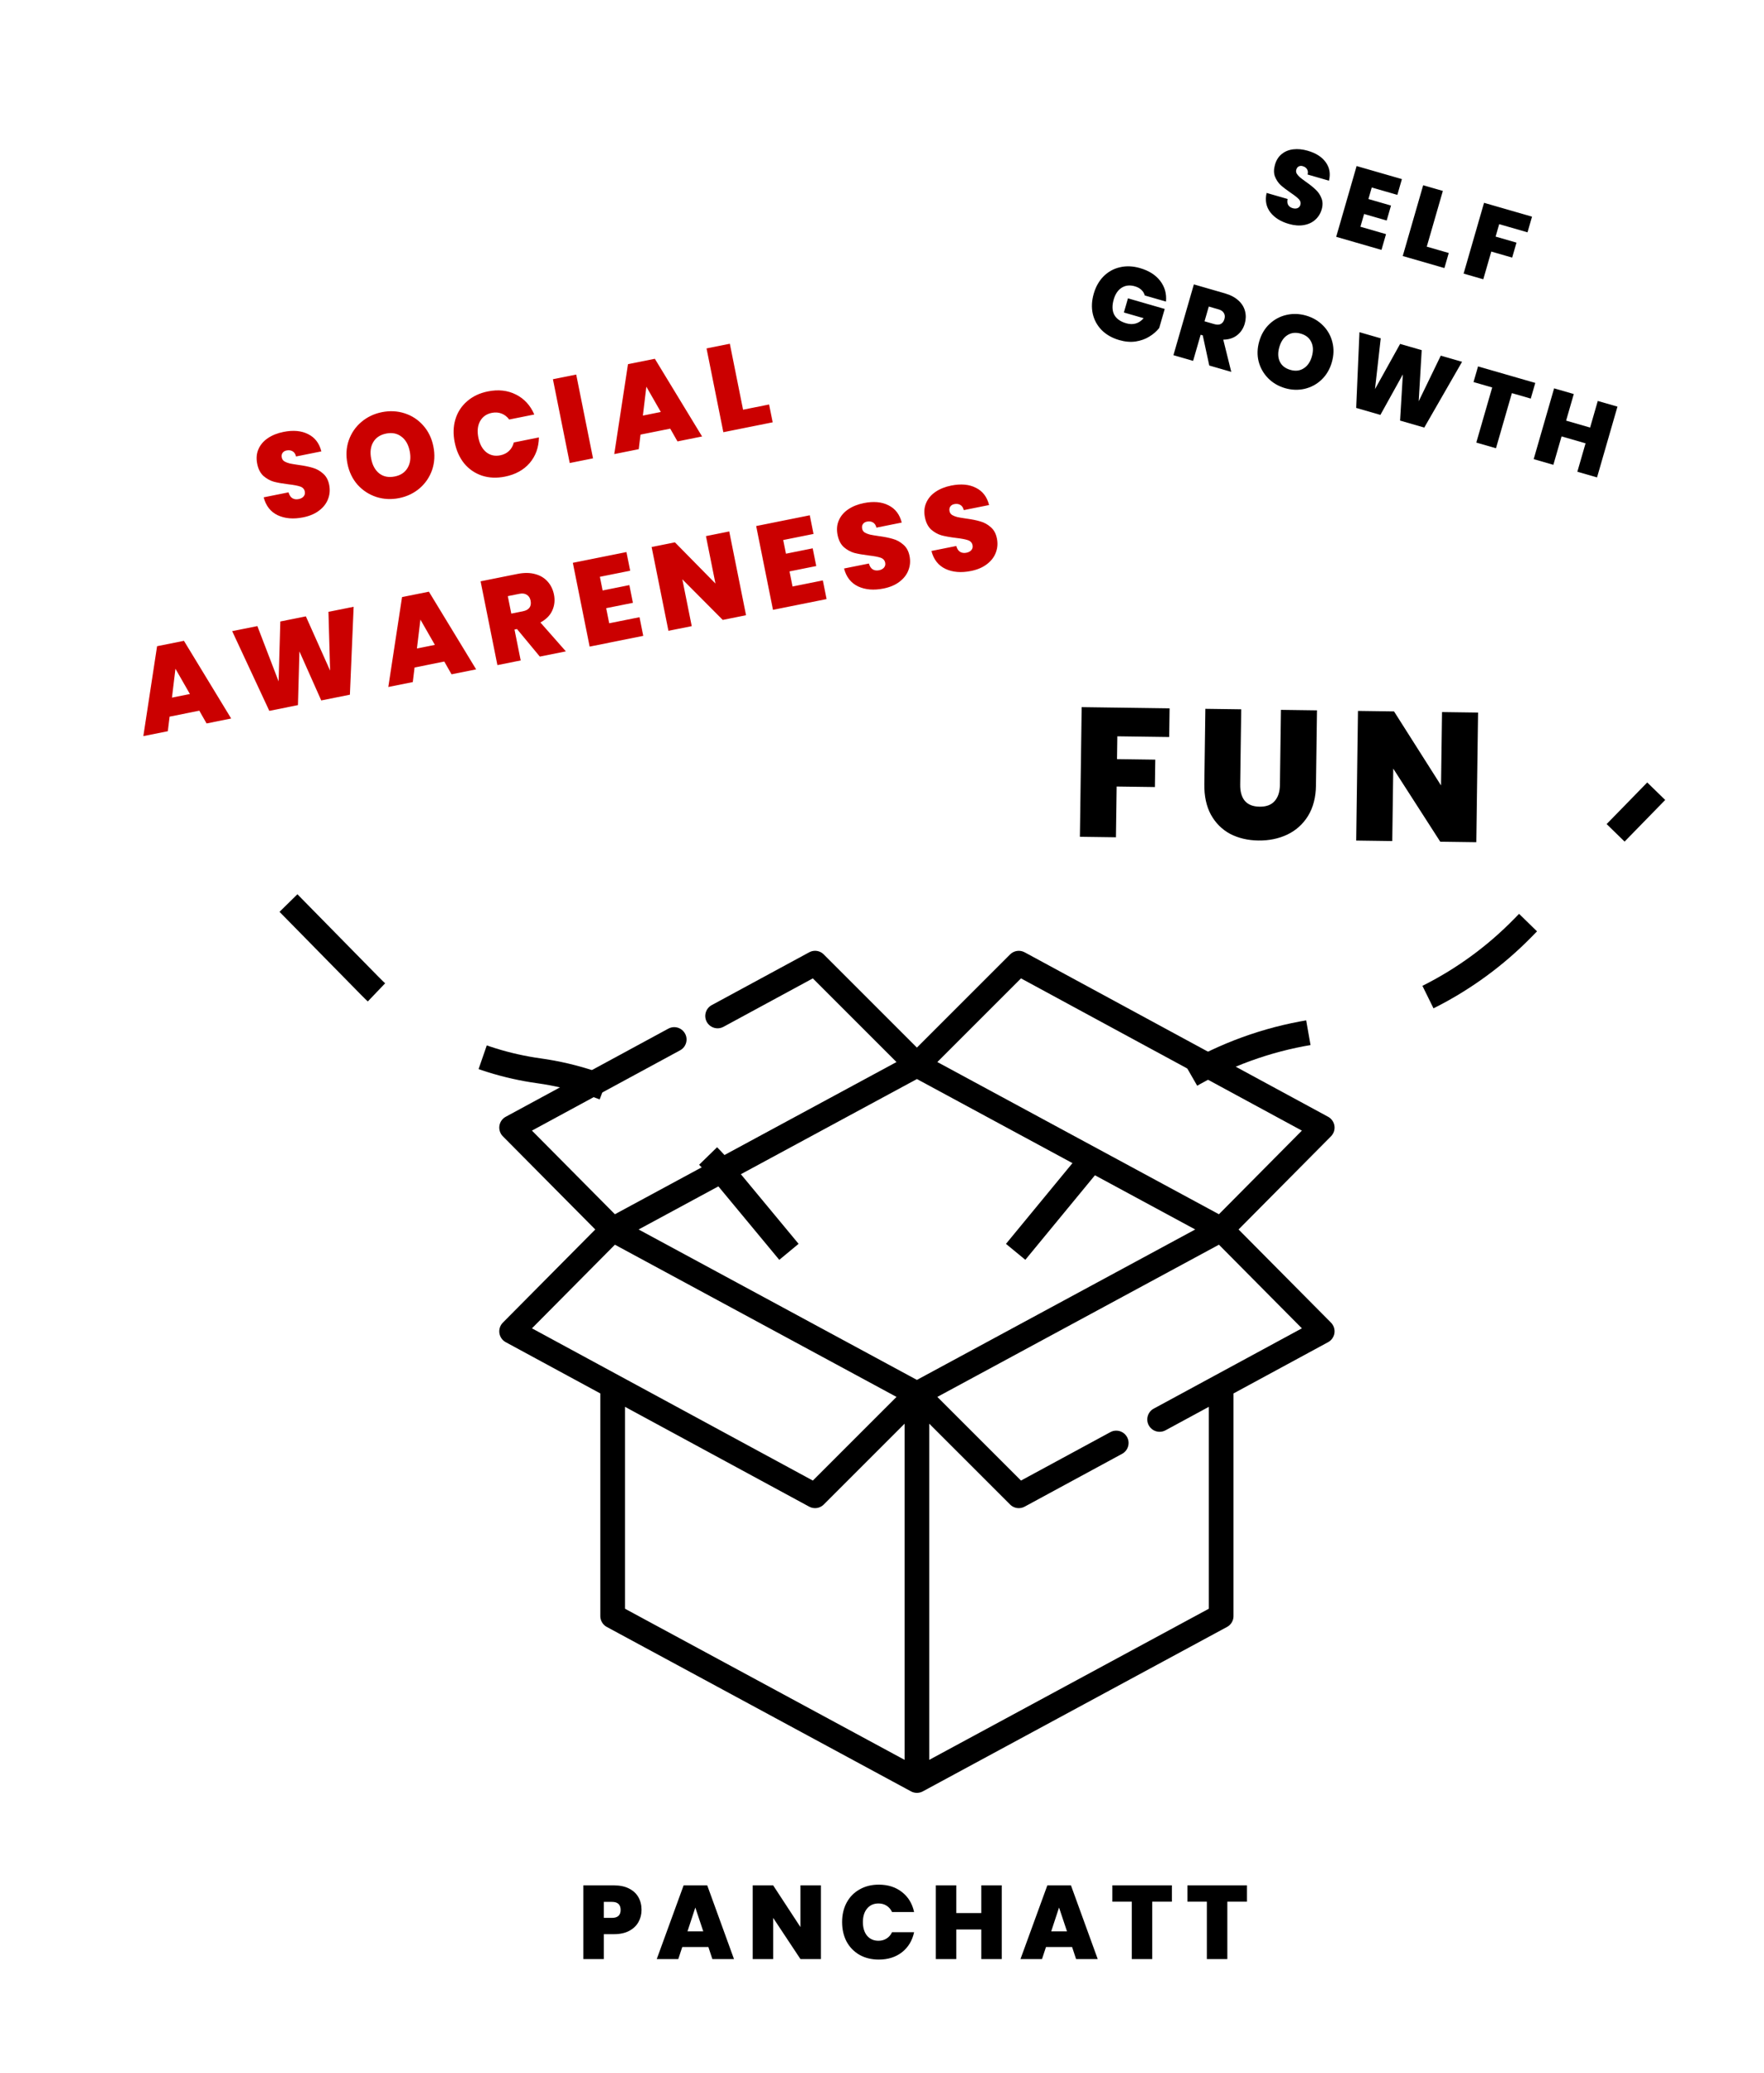 <svg width="422" height="496" viewBox="0 0 422 496" fill="none" xmlns="http://www.w3.org/2000/svg">
<rect width="422" height="496" fill="white"/>
<path d="M296.301 294.134L318.411 271.845C319.065 271.184 319.371 270.255 319.235 269.336C319.1 268.416 318.539 267.614 317.722 267.172L245.13 227.826C243.981 227.204 242.56 227.41 241.637 228.334L219.352 250.619L197.068 228.335C196.513 227.777 195.769 227.466 194.986 227.466C194.495 227.466 194.011 227.591 193.578 227.828L170.262 240.461C169.569 240.839 169.065 241.461 168.841 242.216C168.617 242.971 168.7 243.77 169.073 244.463C169.593 245.415 170.588 246.009 171.67 246.009C172.158 246.009 172.646 245.883 173.075 245.651L194.451 234.064L214.466 254.079L147.103 290.49L127.257 270.482L162.696 251.274C163.392 250.9 163.896 250.278 164.12 249.523C164.344 248.768 164.262 247.969 163.884 247.276C163.368 246.324 162.373 245.73 161.291 245.73C160.803 245.73 160.319 245.856 159.886 246.088L120.985 267.173C120.171 267.61 119.604 268.421 119.471 269.337C119.337 270.25 119.644 271.186 120.297 271.844L142.404 294.135L120.295 316.424C119.641 317.084 119.336 318.013 119.471 318.932C119.607 319.852 120.167 320.654 120.984 321.096L143.613 333.361V386.614C143.613 386.716 143.618 386.818 143.628 386.918C143.633 386.961 143.641 387.003 143.647 387.045C143.654 387.097 143.66 387.148 143.671 387.199C143.683 387.263 143.7 387.325 143.717 387.388C143.725 387.417 143.731 387.446 143.739 387.474C143.759 387.538 143.782 387.6 143.805 387.662C143.815 387.689 143.824 387.717 143.835 387.744C143.858 387.8 143.885 387.853 143.911 387.907C143.927 387.94 143.941 387.974 143.959 388.006C143.982 388.05 144.009 388.093 144.034 388.135C144.058 388.176 144.081 388.216 144.107 388.256C144.129 388.289 144.153 388.32 144.177 388.352C144.21 388.398 144.243 388.445 144.279 388.49C144.299 388.514 144.322 388.537 144.343 388.561C144.384 388.609 144.426 388.657 144.471 388.702C144.494 388.726 144.52 388.747 144.544 388.77C144.588 388.812 144.633 388.855 144.68 388.894C144.726 388.932 144.775 388.967 144.823 389.002C144.851 389.023 144.878 389.045 144.907 389.065C144.991 389.122 145.079 389.175 145.17 389.224L217.935 428.557C218.039 428.614 218.149 428.664 218.261 428.709C218.285 428.718 218.31 428.727 218.335 428.735C218.417 428.766 218.5 428.792 218.585 428.815C218.616 428.823 218.646 428.831 218.677 428.838C218.759 428.858 218.843 428.873 218.928 428.885C218.957 428.889 218.986 428.895 219.015 428.898C219.126 428.911 219.238 428.919 219.353 428.919C219.467 428.919 219.58 428.911 219.691 428.898C219.72 428.895 219.749 428.889 219.778 428.885C219.863 428.873 219.947 428.858 220.029 428.838C220.059 428.831 220.09 428.823 220.12 428.815C220.205 428.792 220.289 428.766 220.37 428.735C220.395 428.727 220.42 428.718 220.444 428.709C220.556 428.664 220.665 428.614 220.77 428.557L293.535 389.224C293.626 389.175 293.713 389.122 293.798 389.065C293.827 389.045 293.854 389.022 293.882 389.002C293.93 388.966 293.979 388.932 294.025 388.894C294.072 388.855 294.116 388.812 294.161 388.77C294.185 388.747 294.211 388.726 294.234 388.702C294.279 388.657 294.321 388.609 294.362 388.561C294.383 388.537 294.406 388.514 294.426 388.49C294.462 388.445 294.495 388.398 294.528 388.352C294.552 388.32 294.576 388.289 294.598 388.256C294.624 388.216 294.647 388.176 294.671 388.135C294.697 388.093 294.723 388.05 294.746 388.006C294.764 387.974 294.778 387.94 294.794 387.907C294.82 387.853 294.847 387.8 294.869 387.744C294.881 387.717 294.89 387.689 294.9 387.662C294.923 387.6 294.946 387.538 294.965 387.474C294.974 387.446 294.98 387.417 294.988 387.388C295.004 387.325 295.022 387.263 295.034 387.199C295.045 387.148 295.05 387.097 295.058 387.045C295.064 387.003 295.072 386.961 295.076 386.918C295.087 386.817 295.092 386.716 295.091 386.614V333.361L317.719 321.097C318.534 320.656 319.101 319.846 319.234 318.933C319.368 318.016 319.061 317.079 318.412 316.422L296.301 294.134ZM244.253 234.065L311.448 270.484L291.602 290.491L224.24 254.078L244.253 234.065ZM147.958 329.003L127.258 317.784L147.104 297.777L214.467 334.19L194.453 354.204L147.983 329.017C147.975 329.012 147.966 329.008 147.958 329.003ZM216.402 421.019L149.515 384.863V336.56L193.577 360.442C194.019 360.681 194.502 360.798 194.982 360.798C195.746 360.798 196.502 360.502 197.069 359.934L216.402 340.601V421.019ZM219.353 330.122L152.776 294.135L219.355 258.147L285.932 294.134L219.353 330.122ZM290.76 328.997C290.744 329.006 290.728 329.014 290.713 329.023L276.011 336.992C275.314 337.366 274.811 337.991 274.586 338.747C274.362 339.503 274.445 340.301 274.819 340.994C275.338 341.946 276.333 342.536 277.415 342.536C277.903 342.536 278.391 342.414 278.82 342.182L289.191 336.561V384.864L222.304 421.019V340.6L241.639 359.934C242.198 360.493 242.937 360.8 243.724 360.8C244.212 360.8 244.696 360.674 245.129 360.442L268.445 347.804C269.137 347.43 269.641 346.805 269.865 346.049C270.09 345.294 270.007 344.499 269.633 343.807C269.114 342.851 268.118 342.26 267.032 342.26C266.548 342.26 266.06 342.382 265.632 342.618L244.255 354.201L224.24 334.19L291.604 297.776L311.45 317.783L290.76 328.997Z" fill="black"/>
<path d="M188.735 299.484L173.377 280.957C162.167 267.434 146.304 258.593 128.907 256.173V256.173C113.528 254.033 99.288 246.867 88.408 235.789L62.181 209.088" stroke="black" stroke-width="6" stroke-dasharray="30 30"/>
<path d="M242.973 299.484L261.656 276.794C275.171 260.38 294.354 249.636 315.411 246.687V246.687C334.034 244.079 351.263 235.361 364.395 221.901L396.215 189.287" stroke="black" stroke-width="6" stroke-dasharray="30 30"/>
<path d="M279.797 169.46L279.704 176.323L267.297 176.153L267.222 181.609L276.373 181.734L276.284 188.289L267.132 188.164L266.966 200.307L258.343 200.189L258.767 169.172L279.797 169.46ZM296.936 169.694L296.69 187.688C296.667 189.36 297.031 190.656 297.781 191.575C298.56 192.496 299.742 192.966 301.326 192.988C302.91 193.01 304.104 192.571 304.908 191.673C305.742 190.746 306.17 189.461 306.193 187.818L306.439 169.824L315.062 169.942L314.816 187.936C314.777 190.781 314.143 193.207 312.912 195.215C311.683 197.193 310.019 198.681 307.923 199.679C305.856 200.648 303.562 201.115 301.039 201.081C298.517 201.046 296.265 200.517 294.284 199.492C292.333 198.439 290.799 196.907 289.683 194.897C288.595 192.887 288.071 190.445 288.111 187.571L288.357 169.577L296.936 169.694ZM353.175 201.486L344.551 201.368L333.306 183.876L333.069 201.211L324.445 201.093L324.869 170.076L333.493 170.194L344.736 187.905L344.976 170.351L353.599 170.469L353.175 201.486Z" fill="black"/>
<path d="M72.529 123.768C70.198 124.236 68.173 124.07 66.455 123.271C64.733 122.453 63.608 121.023 63.08 118.979L69.022 117.787C69.22 118.477 69.531 118.947 69.956 119.197C70.38 119.447 70.877 119.515 71.446 119.401C71.958 119.298 72.35 119.091 72.623 118.78C72.911 118.447 73.009 118.052 72.918 117.597C72.8 117.01 72.434 116.61 71.82 116.398C71.205 116.186 70.242 116.004 68.93 115.854C67.535 115.68 66.39 115.476 65.495 115.241C64.615 114.984 63.794 114.527 63.031 113.872C62.284 113.194 61.783 112.22 61.528 110.95C61.27 109.661 61.371 108.496 61.833 107.457C62.291 106.399 63.042 105.519 64.084 104.817C65.126 104.115 66.368 103.62 67.808 103.331C70.14 102.863 72.108 103.04 73.712 103.862C75.332 104.661 76.386 106.037 76.877 107.989L70.82 109.204C70.68 108.601 70.399 108.184 69.978 107.953C69.576 107.718 69.1 107.656 68.55 107.766C68.133 107.85 67.817 108.042 67.601 108.341C67.385 108.641 67.322 109.018 67.414 109.473C67.49 109.852 67.698 110.155 68.04 110.383C68.396 110.587 68.814 110.75 69.291 110.871C69.765 110.973 70.459 111.09 71.373 111.223C72.731 111.404 73.861 111.631 74.763 111.903C75.681 112.153 76.511 112.607 77.255 113.267C78.014 113.903 78.511 114.809 78.747 115.984C78.986 117.179 78.898 118.311 78.481 119.38C78.084 120.446 77.371 121.367 76.344 122.145C75.336 122.919 74.064 123.46 72.529 123.768ZM95.478 119.165C93.602 119.541 91.789 119.451 90.041 118.895C88.289 118.32 86.793 117.348 85.552 115.98C84.326 114.589 83.516 112.908 83.121 110.937C82.725 108.965 82.826 107.111 83.425 105.374C84.038 103.615 85.044 102.141 86.442 100.953C87.841 99.766 89.478 98.984 91.355 98.607C93.25 98.227 95.063 98.317 96.792 98.877C98.54 99.434 100.027 100.407 101.253 101.798C102.474 103.17 103.283 104.842 103.678 106.813C104.074 108.784 103.974 110.648 103.38 112.404C102.782 114.141 101.785 115.612 100.391 116.819C98.992 118.007 97.355 118.789 95.478 119.165ZM94.44 113.99C95.862 113.705 96.887 113.016 97.516 111.924C98.164 110.828 98.332 109.502 98.02 107.948C97.701 106.356 97.032 105.188 96.016 104.446C95.014 103.68 93.803 103.44 92.381 103.725C90.941 104.014 89.906 104.705 89.277 105.797C88.645 106.871 88.488 108.204 88.807 109.796C89.123 111.369 89.781 112.539 90.783 113.304C91.781 114.05 93 114.279 94.44 113.99ZM108.777 105.82C108.381 103.849 108.437 102.013 108.944 100.314C109.466 98.593 110.4 97.153 111.746 95.996C113.087 94.82 114.744 94.034 116.715 93.639C119.217 93.137 121.456 93.388 123.432 94.391C125.404 95.376 126.867 96.966 127.82 99.161L121.82 100.364C121.308 99.678 120.69 99.201 119.965 98.932C119.26 98.659 118.49 98.607 117.656 98.774C116.367 99.032 115.427 99.704 114.836 100.789C114.261 101.851 114.127 103.15 114.435 104.685C114.747 106.239 115.375 107.405 116.319 108.182C117.279 108.936 118.403 109.183 119.692 108.925C120.526 108.757 121.216 108.412 121.762 107.888C122.327 107.361 122.713 106.682 122.921 105.852L128.921 104.648C128.888 107.041 128.153 109.081 126.717 110.769C125.277 112.438 123.306 113.524 120.804 114.026C118.833 114.421 117.003 114.344 115.316 113.796C113.625 113.228 112.208 112.26 111.066 110.892C109.939 109.501 109.176 107.81 108.777 105.82ZM137.847 89.607L141.868 109.653L136.295 110.77L132.274 90.725L137.847 89.607ZM160.337 102.547L153.229 103.972L152.804 107.459L146.947 108.634L150.233 87.122L156.659 85.833L167.959 104.419L162.074 105.6L160.337 102.547ZM158.089 98.561L154.627 92.511L153.795 99.422L158.089 98.561ZM177.763 98.016L183.99 96.767L184.846 101.032L173.046 103.399L169.025 83.353L174.598 82.235L177.763 98.016ZM47.681 170.02L40.573 171.446L40.148 174.933L34.291 176.108L37.578 154.596L44.004 153.307L55.304 171.893L49.418 173.074L47.681 170.02ZM45.433 166.035L41.971 159.985L41.139 166.896L45.433 166.035ZM84.603 145.163L83.705 166.196L76.853 167.57L71.631 155.84L71.28 168.688L64.427 170.063L55.544 150.992L61.572 149.783L66.653 163.021L67.06 148.682L73.173 147.456L78.97 160.432L78.576 146.373L84.603 145.163ZM106.285 158.265L99.176 159.691L98.752 163.178L92.894 164.353L96.181 142.841L102.607 141.552L113.907 160.138L108.021 161.318L106.285 158.265ZM104.036 154.28L100.575 148.23L99.742 155.141L104.036 154.28ZM129.144 157.081L123.68 150.487L123.083 150.607L124.566 158L118.993 159.118L114.972 139.072L123.758 137.309C125.369 136.986 126.791 136.997 128.024 137.341C129.252 137.667 130.25 138.265 131.016 139.137C131.779 139.989 132.282 141.022 132.525 142.235C132.799 143.6 132.661 144.88 132.112 146.075C131.578 147.247 130.635 148.195 129.281 148.92L135.371 155.832L129.144 157.081ZM122.319 146.797L125.077 146.244C125.835 146.092 126.368 145.797 126.675 145.361C126.981 144.925 127.066 144.366 126.93 143.683C126.8 143.039 126.501 142.576 126.03 142.296C125.575 141.993 124.978 141.916 124.239 142.064L121.481 142.617L122.319 146.797ZM143.509 137.991L144.165 141.261L150.562 139.978L151.412 144.215L145.015 145.498L145.739 149.109L152.989 147.655L153.885 152.119L141.061 154.691L137.04 134.645L149.864 132.073L150.759 136.537L143.509 137.991ZM178.476 147.186L172.903 148.304L163.234 138.59L165.482 149.793L159.909 150.91L155.888 130.865L161.461 129.747L171.158 139.603L168.882 128.258L174.455 127.14L178.476 147.186ZM187.368 129.194L188.024 132.464L194.421 131.18L195.271 135.417L188.873 136.7L189.598 140.311L196.848 138.857L197.744 143.321L184.92 145.893L180.899 125.848L193.723 123.275L194.618 127.739L187.368 129.194ZM211.371 140.795C209.039 141.262 207.014 141.097 205.296 140.298C203.575 139.48 202.449 138.049 201.921 136.006L207.864 134.814C208.061 135.504 208.373 135.974 208.797 136.224C209.222 136.474 209.719 136.542 210.288 136.427C210.799 136.325 211.192 136.118 211.465 135.807C211.753 135.473 211.851 135.079 211.76 134.624C211.642 134.036 211.276 133.636 210.661 133.424C210.047 133.212 209.084 133.031 207.772 132.88C206.376 132.706 205.231 132.502 204.336 132.268C203.457 132.01 202.635 131.554 201.873 130.898C201.126 130.22 200.625 129.246 200.37 127.976C200.111 126.687 200.213 125.523 200.675 124.484C201.133 123.426 201.883 122.546 202.926 121.843C203.968 121.141 205.209 120.646 206.65 120.357C208.982 119.889 210.95 120.066 212.554 120.888C214.173 121.687 215.228 123.063 215.718 125.015L209.662 126.23C209.521 125.628 209.241 125.211 208.82 124.98C208.418 124.745 207.942 124.682 207.392 124.793C206.975 124.876 206.658 125.068 206.442 125.368C206.226 125.667 206.164 126.045 206.255 126.5C206.331 126.879 206.54 127.182 206.882 127.409C207.238 127.614 207.655 127.777 208.133 127.898C208.607 128 209.301 128.117 210.215 128.249C211.572 128.43 212.702 128.657 213.605 128.93C214.523 129.179 215.353 129.634 216.097 130.293C216.855 130.93 217.353 131.836 217.588 133.011C217.828 134.205 217.739 135.337 217.323 136.406C216.925 137.472 216.213 138.394 215.186 139.172C214.178 139.946 212.906 140.487 211.371 140.795ZM232.273 136.602C229.941 137.07 227.916 136.904 226.198 136.105C224.477 135.287 223.352 133.856 222.823 131.813L228.766 130.621C228.964 131.311 229.275 131.781 229.699 132.031C230.124 132.281 230.621 132.349 231.19 132.235C231.702 132.132 232.094 131.925 232.367 131.614C232.655 131.28 232.753 130.886 232.662 130.431C232.544 129.843 232.178 129.444 231.563 129.232C230.949 129.02 229.986 128.838 228.674 128.687C227.278 128.514 226.133 128.31 225.238 128.075C224.359 127.818 223.537 127.361 222.775 126.706C222.028 126.027 221.527 125.053 221.272 123.783C221.013 122.494 221.115 121.33 221.577 120.291C222.035 119.233 222.785 118.353 223.828 117.651C224.87 116.949 226.111 116.453 227.552 116.164C229.884 115.697 231.852 115.874 233.456 116.696C235.075 117.495 236.13 118.87 236.62 120.823L230.564 122.038C230.423 121.435 230.143 121.018 229.722 120.787C229.32 120.552 228.844 120.49 228.294 120.6C227.877 120.684 227.56 120.875 227.344 121.175C227.129 121.475 227.066 121.852 227.157 122.307C227.233 122.686 227.442 122.989 227.784 123.216C228.14 123.421 228.557 123.584 229.035 123.705C229.509 123.807 230.203 123.924 231.117 124.056C232.474 124.238 233.604 124.464 234.507 124.737C235.425 124.987 236.255 125.441 236.999 126.1C237.757 126.737 238.255 127.643 238.49 128.818C238.73 130.012 238.641 131.144 238.225 132.214C237.827 133.279 237.115 134.201 236.088 134.979C235.08 135.753 233.808 136.294 232.273 136.602Z" fill="#CB0000"/>
<path d="M308.339 53.574C306.369 53.006 304.886 52.075 303.889 50.781C302.896 49.471 302.604 47.929 303.012 46.156L308.032 47.605C307.909 48.211 307.96 48.694 308.186 49.054C308.412 49.414 308.765 49.664 309.245 49.802C309.677 49.927 310.06 49.925 310.392 49.795C310.745 49.654 310.977 49.392 311.088 49.007C311.231 48.511 311.11 48.059 310.724 47.653C310.338 47.247 309.673 46.725 308.729 46.089C307.731 45.402 306.936 44.791 306.344 44.256C305.773 43.709 305.326 43.034 305.003 42.23C304.701 41.414 304.705 40.469 305.014 39.397C305.328 38.308 305.869 37.457 306.635 36.846C307.406 36.218 308.329 35.843 309.406 35.72C310.482 35.597 311.629 35.711 312.846 36.062C314.815 36.63 316.251 37.548 317.152 38.814C318.073 40.069 318.334 41.54 317.933 43.229L312.817 41.752C312.949 41.235 312.9 40.805 312.669 40.461C312.455 40.121 312.116 39.885 311.651 39.751C311.299 39.649 310.981 39.67 310.696 39.813C310.412 39.957 310.215 40.221 310.104 40.605C310.011 40.925 310.051 41.24 310.221 41.55C310.413 41.848 310.667 42.138 310.985 42.42C311.307 42.687 311.791 43.052 312.438 43.516C313.405 44.194 314.179 44.817 314.761 45.384C315.364 45.939 315.819 46.617 316.126 47.417C316.454 48.205 316.474 49.096 316.188 50.089C315.897 51.097 315.379 51.928 314.636 52.581C313.908 53.238 312.997 53.661 311.903 53.848C310.824 54.04 309.636 53.948 308.339 53.574ZM328.162 44.853L327.365 47.615L332.769 49.175L331.736 52.754L326.332 51.194L325.452 54.245L331.577 56.013L330.488 59.784L319.655 56.657L324.542 39.724L335.375 42.849L334.287 46.621L328.162 44.853ZM341.325 59.008L346.585 60.526L345.545 64.129L335.577 61.252L340.464 44.318L345.172 45.676L341.325 59.008ZM366.506 51.833L365.425 55.58L358.651 53.626L357.792 56.604L362.788 58.046L361.755 61.625L356.759 60.183L354.846 66.812L350.138 65.454L355.025 48.52L366.506 51.833ZM273.865 70.687C273.722 70.16 273.445 69.707 273.034 69.328C272.639 68.954 272.121 68.674 271.481 68.49C270.296 68.148 269.248 68.262 268.338 68.832C267.443 69.406 266.809 70.342 266.435 71.639C266.014 73.096 266.053 74.313 266.552 75.29C267.072 76.255 268.028 76.939 269.421 77.341C271.07 77.817 272.462 77.412 273.597 76.126L268.865 74.76L269.842 71.373L278.633 73.91L277.316 78.474C276.689 79.264 275.902 79.948 274.955 80.525C274.024 81.106 272.94 81.496 271.704 81.694C270.471 81.876 269.159 81.766 267.766 81.364C266.068 80.874 264.667 80.08 263.562 78.98C262.477 77.87 261.762 76.561 261.416 75.056C261.09 73.54 261.17 71.941 261.655 70.26C262.135 68.594 262.915 67.215 263.994 66.121C265.094 65.016 266.396 64.29 267.901 63.944C269.41 63.582 271.014 63.645 272.711 64.135C274.841 64.75 276.455 65.77 277.552 67.197C278.65 68.624 279.11 70.275 278.933 72.149L273.865 70.687ZM289.294 87.447L287.733 80.231L287.229 80.086L285.427 86.331L280.719 84.972L285.606 68.038L293.028 70.18C294.389 70.573 295.473 71.146 296.279 71.899C297.089 72.636 297.615 73.49 297.855 74.461C298.1 75.416 298.074 76.407 297.779 77.431C297.446 78.584 296.832 79.509 295.937 80.205C295.063 80.889 293.965 81.24 292.641 81.257L294.554 88.965L289.294 87.447ZM288.158 76.867L290.488 77.539C291.128 77.724 291.653 77.711 292.061 77.499C292.469 77.287 292.756 76.893 292.922 76.316C293.079 75.772 293.034 75.299 292.785 74.898C292.557 74.485 292.131 74.189 291.507 74.008L289.177 73.336L288.158 76.867ZM307.432 92.863C305.847 92.405 304.496 91.617 303.379 90.496C302.267 89.36 301.508 88.022 301.103 86.483C300.717 84.932 300.765 83.324 301.246 81.659C301.726 79.993 302.54 78.615 303.688 77.523C304.856 76.421 306.211 75.693 307.753 75.34C309.294 74.987 310.858 75.039 312.443 75.496C314.045 75.959 315.395 76.747 316.496 77.863C317.613 78.983 318.363 80.319 318.748 81.87C319.138 83.404 319.093 85.004 318.612 86.67C318.132 88.335 317.315 89.722 316.163 90.829C315.016 91.92 313.669 92.65 312.122 93.019C310.581 93.373 309.017 93.32 307.432 92.863ZM308.693 88.491C309.894 88.838 310.952 88.718 311.867 88.132C312.798 87.551 313.453 86.604 313.832 85.29C314.22 83.945 314.173 82.787 313.69 81.815C313.228 80.832 312.397 80.167 311.196 79.82C309.979 79.469 308.913 79.586 307.998 80.172C307.087 80.742 306.438 81.7 306.05 83.045C305.666 84.374 305.706 85.53 306.168 86.513C306.634 87.481 307.476 88.14 308.693 88.491ZM349.769 86.554L340.727 102.289L334.938 100.618L335.602 89.569L330.23 99.26L324.441 97.589L325.22 79.47L330.312 80.939L328.941 93.085L334.948 82.277L340.113 83.767L339.394 95.997L344.676 85.084L349.769 86.554ZM367.283 91.608L366.202 95.355L361.686 94.052L357.881 107.239L353.173 105.88L356.978 92.693L352.511 91.404L353.592 87.657L367.283 91.608ZM386.944 97.281L382.057 114.215L377.349 112.857L379.311 106.059L373.57 104.402L371.609 111.2L366.901 109.842L371.787 92.907L376.495 94.266L374.658 100.631L380.399 102.288L382.236 95.923L386.944 97.281Z" fill="black"/>
<path d="M153.472 456.923C153.472 457.99 153.222 458.965 152.722 459.848C152.239 460.715 151.497 461.415 150.497 461.948C149.514 462.465 148.306 462.723 146.872 462.723H144.447V468.673H139.547V451.048H146.872C148.289 451.048 149.489 451.298 150.472 451.798C151.472 452.298 152.222 452.99 152.722 453.873C153.222 454.756 153.472 455.773 153.472 456.923ZM146.397 458.823C147.781 458.823 148.472 458.19 148.472 456.923C148.472 455.64 147.781 454.998 146.397 454.998H144.447V458.823H146.397ZM169.466 465.798H163.216L162.266 468.673H157.116L163.541 451.048H169.191L175.591 468.673H170.416L169.466 465.798ZM168.241 462.048L166.341 456.348L164.466 462.048H168.241ZM196.388 468.673H191.488L184.963 458.823V468.673H180.063V451.048H184.963L191.488 461.023V451.048H196.388V468.673ZM201.454 459.823C201.454 458.09 201.813 456.548 202.529 455.198C203.263 453.831 204.296 452.773 205.629 452.023C206.963 451.256 208.496 450.873 210.229 450.873C212.429 450.873 214.279 451.465 215.779 452.648C217.279 453.815 218.246 455.406 218.679 457.423H213.404C213.088 456.756 212.646 456.248 212.079 455.898C211.529 455.548 210.888 455.373 210.154 455.373C209.021 455.373 208.113 455.781 207.429 456.598C206.763 457.398 206.429 458.473 206.429 459.823C206.429 461.19 206.763 462.281 207.429 463.098C208.113 463.898 209.021 464.298 210.154 464.298C210.888 464.298 211.529 464.123 212.079 463.773C212.646 463.423 213.088 462.915 213.404 462.248H218.679C218.246 464.265 217.279 465.865 215.779 467.048C214.279 468.215 212.429 468.798 210.229 468.798C208.496 468.798 206.963 468.423 205.629 467.673C204.296 466.906 203.263 465.848 202.529 464.498C201.813 463.131 201.454 461.573 201.454 459.823ZM239.65 451.048V468.673H234.75V461.598H228.775V468.673H223.875V451.048H228.775V457.673H234.75V451.048H239.65ZM256.479 465.798H250.229L249.279 468.673H244.129L250.554 451.048H256.204L262.604 468.673H257.429L256.479 465.798ZM255.254 462.048L253.354 456.348L251.479 462.048H255.254ZM280.351 451.048V454.948H275.651V468.673H270.751V454.948H266.101V451.048H280.351ZM298.314 451.048V454.948H293.614V468.673H288.714V454.948H284.064V451.048H298.314Z" fill="black"/>
</svg>

